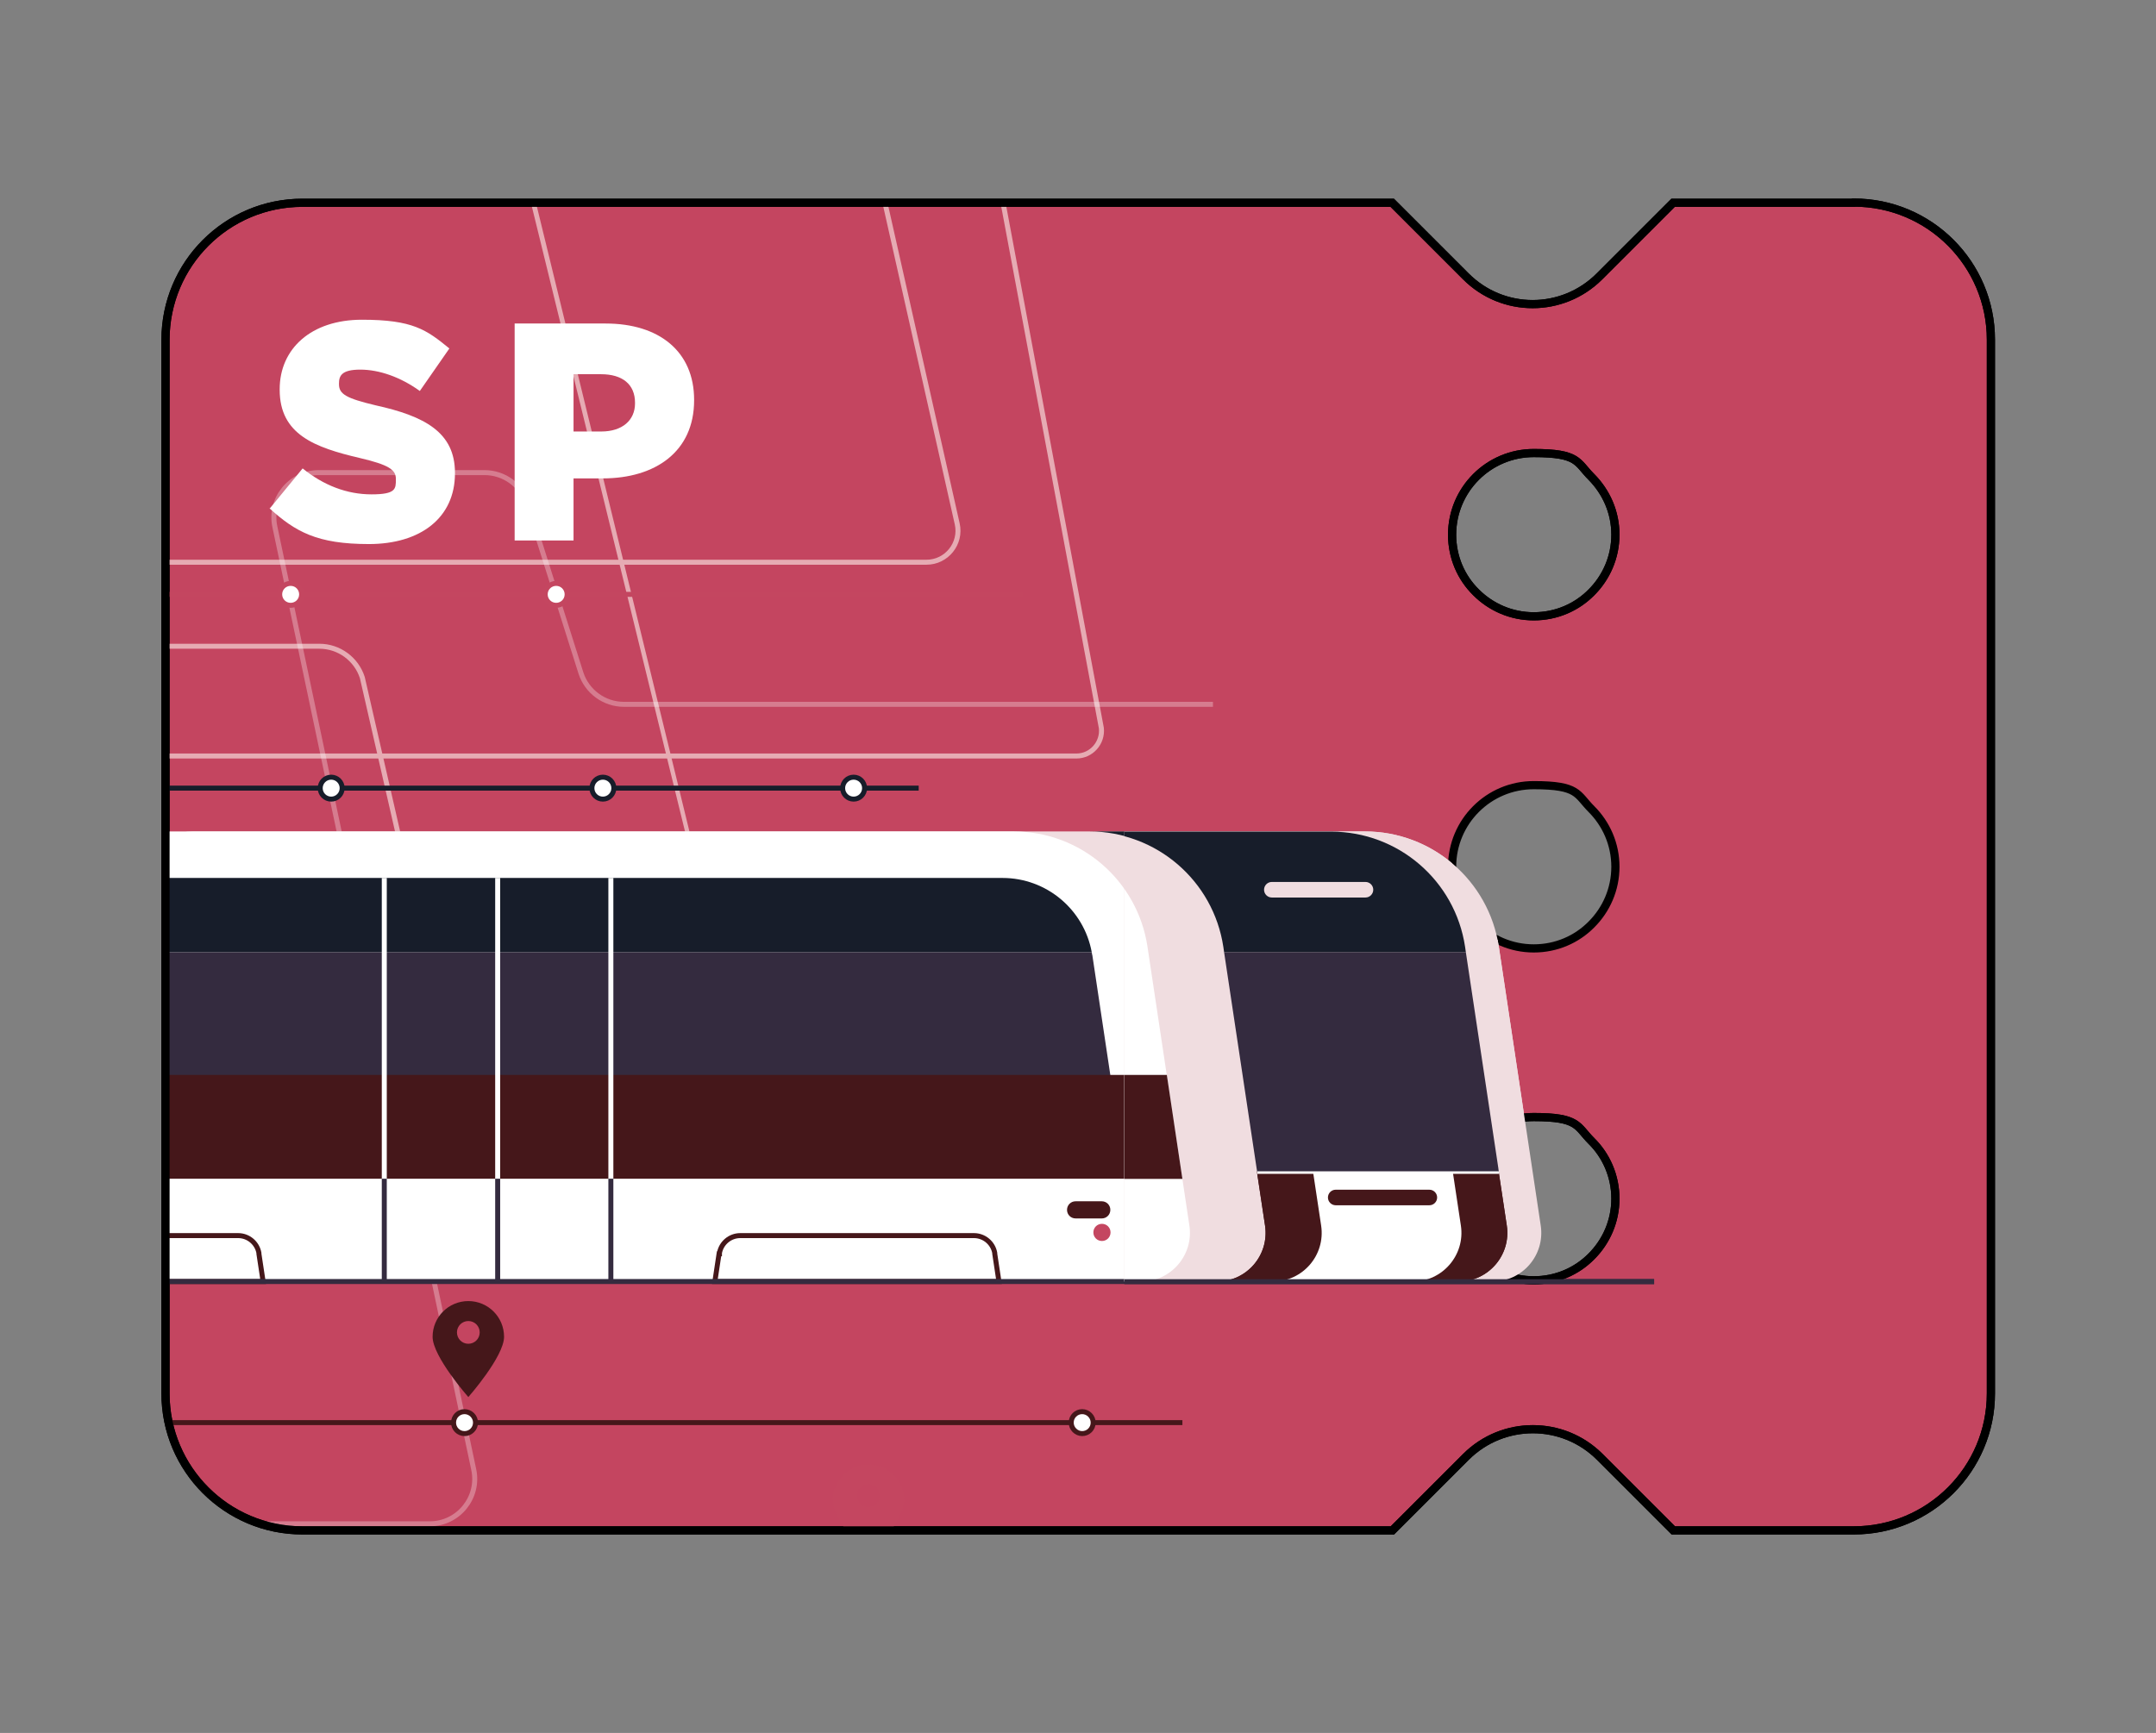 <?xml version="1.0" encoding="UTF-8"?>
<svg id="Layer_1" xmlns="http://www.w3.org/2000/svg" xmlns:xlink="http://www.w3.org/1999/xlink" version="1.1" viewBox="0 0 1080 868.3">
  <rect x="0" y="0" width="1080" height="868.3" fill="#808080" stroke="none"/>
  <!-- Generator: Adobe Illustrator 29.6.1, SVG Export Plug-In . SVG Version: 2.1.1 Build 9)  -->
  <defs>
    <style>
      .st0, .st1, .st2, .st3, .st4, .st5, .st6, .st7, .st8 {
        fill: none;
      }

      .st9 {
        fill: #c44660;
      }

      .st1, .st10 {
        stroke: #45171a;
      }

      .st1, .st10, .st2, .st3, .st4, .st11, .st5, .st12, .st6, .st13, .st7, .st8 {
        stroke-miterlimit: 10;
      }

      .st1, .st10, .st2, .st3, .st4, .st5, .st12, .st6, .st13, .st8 {
        stroke-width: 2.5px;
      }

      .st10, .st14, .st12, .st13 {
        fill: #fff;
      }

      .st15 {
        fill: #171d2a;
      }

      .st2, .st12 {
        stroke: #171d2a;
      }

      .st3, .st8 {
        stroke: #fff;
      }

      .st16 {
        fill: #45171a;
      }

      .st4, .st13 {
        stroke: #c44660;
      }

      .st17 {
        fill: #342b3f;
      }

      .st18 {
        clip-path: url(#clippath-1);
      }

      .st19 {
        clip-path: url(#clippath-3);
      }

      .st20 {
        clip-path: url(#clippath-4);
      }

      .st21 {
        clip-path: url(#clippath-2);
      }

      .st22 {
        clip-path: url(#clippath-5);
      }

      .st11 {
        fill: #c44560;
      }

      .st11, .st7 {
        stroke: #000;
        stroke-width: 4.1px;
      }

      .st5 {
        stroke: #e6abb3;
      }

      .st6 {
        stroke: #342b3f;
      }

      .st23 {
        fill: #f0dde0;
      }

      .st24 {
        fill: #e09da6;
      }

      .st25 {
        clip-path: url(#clippath);
      }

      .st8 {
        opacity: .3;
      }
    </style>
    <clipPath id="clippath">
      <path class="st0" d="M928.5,101.6h-90.4l-36.9,36.9c-18.5,18.5-48.4,18.5-66.9,0l-36.9-36.9H151.5c-37.9,0-68.6,30.7-68.6,68.7v527.9c0,37.9,30.7,68.6,68.6,68.6h546l36.9-36.9c18.5-18.4,48.4-18.4,66.9,0l36.9,36.9h90.4c37.9,0,68.7-30.7,68.7-68.6V170.2c0-37.9-30.7-68.7-68.7-68.7ZM797.2,629.5c-7.4,7.5-17.6,12-28.9,12s-21.5-4.6-28.9-12c-7.5-7.3-12-17.6-12-28.9,0-22.6,18.3-40.9,40.9-40.9s21.5,4.6,28.9,12c7.4,7.3,12,17.6,12,28.9s-4.6,21.5-12,28.9ZM797.2,463.2c-7.4,7.5-17.6,12-28.9,12s-21.5-4.6-28.9-12c-7.5-7.3-12-17.6-12-28.9,0-22.6,18.3-40.9,40.9-40.9s21.5,4.6,28.9,12c7.4,7.4,12,17.6,12,28.9s-4.6,21.5-12,28.9ZM797.2,296.8c-7.4,7.5-17.6,12-28.9,12s-21.5-4.6-28.9-12c-7.5-7.4-12-17.6-12-28.9,0-22.6,18.3-40.9,40.9-40.9s21.5,4.6,28.9,12c7.4,7.5,12,17.6,12,28.9s-4.6,21.5-12,28.9Z"/>
    </clipPath>
    <clipPath id="clippath-1">
      <polygon class="st0" points="-33.3 67.6 -33.3 955.1 698.5 955.1 564.8 67.6 -33.3 67.6"/>
    </clipPath>
    <clipPath id="clippath-2">
      <rect class="st0" x="-33.3" y="394.9" width="812.9" height="271.1" transform="translate(746.3 1060.9) rotate(-180)"/>
    </clipPath>
    <clipPath id="clippath-3">
      <rect class="st0" x="-33.3" y="172.8" width="845.8" height="648.5" transform="translate(779.2 994.1) rotate(-180)"/>
    </clipPath>
    <clipPath id="clippath-4">
      <rect class="st0" x="563.2" y="265" width="291.9" height="475.8"/>
    </clipPath>
    <clipPath id="clippath-5">
      <rect class="st0" x="-33.3" y="394.9" width="812.9" height="271.1" transform="translate(746.3 1061) rotate(-180)"/>
    </clipPath>
  </defs>
  <path class="st11" d="M928.5,101.6h-90.4l-36.9,36.9c-18.5,18.5-48.4,18.5-66.9,0l-36.9-36.9H151.5c-37.9,0-68.6,30.7-68.6,68.7v527.9c0,37.9,30.7,68.6,68.6,68.6h546l36.9-36.9c18.5-18.4,48.4-18.4,66.9,0l36.9,36.9h90.4c37.9,0,68.7-30.7,68.7-68.6V170.2c0-37.9-30.7-68.7-68.7-68.7ZM797.2,629.5c-7.4,7.5-17.6,12-28.9,12s-21.5-4.6-28.9-12c-7.5-7.3-12-17.6-12-28.9,0-22.6,18.3-40.9,40.9-40.9s21.5,4.6,28.9,12c7.4,7.3,12,17.6,12,28.9s-4.6,21.5-12,28.9ZM797.2,463.2c-7.4,7.5-17.6,12-28.9,12s-21.5-4.6-28.9-12c-7.5-7.3-12-17.6-12-28.9,0-22.6,18.3-40.9,40.9-40.9s21.5,4.6,28.9,12c7.4,7.4,12,17.6,12,28.9s-4.6,21.5-12,28.9ZM797.2,296.8c-7.4,7.5-17.6,12-28.9,12s-21.5-4.6-28.9-12c-7.5-7.4-12-17.6-12-28.9,0-22.6,18.3-40.9,40.9-40.9s21.5,4.6,28.9,12c7.4,7.5,12,17.6,12,28.9s-4.6,21.5-12,28.9Z"/>
  <g class="st25">
    <g>
      <g class="st18">
        <g>
          <g>
            <path class="st5" d="M-80,323.8h240c9.8,0,18.5,6.4,21.5,15.7l19.4,84.7c3,9.4,11.7,15.7,21.5,15.7h127.7S252.1,39.8,252.1,39.8"/>
            <path class="st5" d="M5,281.7h459.1c10.1,0,17.6-9.4,15.4-19.2l-50.1-222.7"/>
            <path class="st5" d="M-47.3,378.8h586.5c7.5,0,13.3-6.6,12.5-14l-60.8-325"/>
          </g>
          <g>
            <path class="st5" d="M272.4,1015.1l-23.5-136.7c-3-14,7.7-27.2,22-27.2h298.5c5.4,0,10,3.8,11.1,9l29.5,144.5"/>
            <path class="st5" d="M453.1,1006.6l-44.1-213.2c-1-8,5.2-15.1,13.2-15.1h249.6"/>
            <path class="st5" d="M514.3,1010.3l-38.5-181.9c-.7-6.3-6.1-11.1-12.5-11.1H-98.3"/>
          </g>
        </g>
      </g>
      <path class="st8" d="M607.6,352.9h-295.1c-9.8,0-18.5-6.4-21.5-15.7l-26.8-84.7c-3-9.4-11.7-15.7-21.5-15.7h-83c-14.3,0-25,13.2-22,27.2l99.6,472.3c3,14-7.7,27.2-22,27.2H-33.3"/>
      <g>
        <g class="st21">
          <g>
            <path class="st23" d="M96.4,642.1h651.3c14.9,0,26.3-13.2,24.1-28l-21-139.8c-5-33.1-33.5-57.7-67-57.7H96.4c-13.4,0-24.3,10.9-24.3,24.3v176.7c0,13.4,10.9,24.3,24.3,24.3Z"/>
            <path class="st14" d="M-101.8,614.1l21-139.8c5-33.1,33.5-57.7,67-57.7h2.9s390.2,0,390.2,0h128.5c33.5,0,62,24.5,67,57.7l21,139.8c2.2,14.7-9.2,28-24.1,28h-192.4s-421.5,0-421.5,0h-35.5c-14.9,0-26.3-13.2-24.1-28Z"/>
            <path class="st16" d="M754.8,614.1c2.2,14.7-9.2,28-24.1,28h-121.1c14.9,0,26.3-13.2,24.1-28l-4.1-27.2h121.1s4.1,27.2,4.1,27.2Z"/>
            <path class="st9" d="M754.8,614.1c2.2,14.7-9.2,28-24.1,28h-121.1c14.9,0,26.3-13.2,24.1-28l-4.1-27.2h121.1s4.1,27.2,4.1,27.2Z"/>
            <path class="st17" d="M661.8,614.1l-4.1-27.2h70s4.1,27.2,4.1,27.2c2.2,14.7-9.2,28-24.1,28h-70c14.9,0,26.3-13.2,24.1-28Z"/>
            <path class="st14" d="M669.1,603.9h46.9c2.2,0,3.9-1.8,3.9-3.9h0c0-2.2-1.8-3.9-3.9-3.9h-46.9c-2.2,0-3.9,1.8-3.9,3.9h0c0,2.2,1.8,3.9,3.9,3.9Z"/>
            <g>
              <path class="st15" d="M-1.6,439.9h260.2s10.4,0,10.4,0h233.2c22,0,40.8,15.8,44.7,37.3H-46.4c4-21.5,22.7-37.3,44.7-37.3Z"/>
              <path class="st17" d="M-46.7,478.7c0-.5.2-1,.3-1.5h593.3c0,.5.2,1,.3,1.5l9,60h-276.6s-31.7,0-31.7,0H-55.7s9-60,9-60Z"/>
            </g>
            <path class="st1" d="M360.4,628.2c0-.1,0-.2,0-.4.9-5,5.3-8.7,10.4-8.7h60.5s2.4,0,2.4,0h54.2c5.1,0,9.5,3.7,10.4,8.7,0,.1,0,.2,0,.4l2.1,13.9h-64.3s-7.4,0-7.4,0h-70.6s2.1-13.9,2.1-13.9Z"/>
            <path class="st1" d="M-8.2,628.2c0-.1,0-.2,0-.4.9-5,5.3-8.7,10.4-8.7h60.5s2.4,0,2.4,0h54.2c5.1,0,9.5,3.7,10.4,8.7,0,.1,0,.2,0,.4l2.1,13.9h-64.3s-7.4,0-7.4,0H-10.3s2.1-13.9,2.1-13.9Z"/>
            <polygon class="st16" points="-98.3 590.6 592.3 590.6 584.5 538.6 -90.4 538.6 -98.3 590.6"/>
            <g>
              <line class="st3" x1="306" y1="439.9" x2="306" y2="590.6"/>
              <line class="st6" x1="306" y1="590.6" x2="306" y2="642.1"/>
            </g>
            <g>
              <line class="st3" x1="249.3" y1="439.9" x2="249.3" y2="590.6"/>
              <line class="st6" x1="249.3" y1="590.6" x2="249.3" y2="642.1"/>
            </g>
            <g>
              <line class="st3" x1="192.5" y1="439.9" x2="192.5" y2="590.6"/>
              <line class="st6" x1="192.5" y1="590.6" x2="192.5" y2="642.1"/>
            </g>
            <path class="st16" d="M538.8,610.5h13.1c2.4,0,4.3-1.9,4.3-4.3h0c0-2.4-1.9-4.3-4.3-4.3h-13.1c-2.4,0-4.3,1.9-4.3,4.3h0c0,2.4,1.9,4.3,4.3,4.3Z"/>
            <line class="st3" x1="750.8" y1="586.9" x2="629.7" y2="586.9"/>
            <g>
              <path class="st15" d="M545.8,416.6h121.1c33.5,0,62,24.5,67,57.7l.4,2.8h-121.1s-.4-2.8-.4-2.8c-5-33.1-33.5-57.7-67-57.7Z"/>
              <polygon class="st17" points="750.8 586.9 629.7 586.9 613.2 477.1 734.3 477.1 750.8 586.9"/>
            </g>
            <path class="st16" d="M637.1,449.7h46.9c2.2,0,3.9-1.8,3.9-3.9h0c0-2.2-1.8-3.9-3.9-3.9h-46.9c-2.2,0-3.9,1.8-3.9,3.9h0c0,2.2,1.8,3.9,3.9,3.9Z"/>
            <path class="st9" d="M552,613.2h0c-2.4,0-4.3,1.9-4.3,4.3h0c0,2.4,1.9,4.3,4.3,4.3h0c2.4,0,4.3-1.9,4.3-4.3h0c0-2.4-1.9-4.3-4.3-4.3Z"/>
          </g>
        </g>
        <line class="st6" x1="828.6" y1="642.1" x2="-33.3" y2="642.1"/>
      </g>
      <line class="st1" x1="592.3" y1="712.8" x2="-33.3" y2="712.8"/>
      <path class="st16" d="M216.7,669.8c0,9.9,17.9,30.2,17.9,30.2,0,0,17.9-20.3,17.9-30.2,0-9.9-8-17.9-17.9-17.9s-17.9,8-17.9,17.9ZM228.9,667.6c0-3.2,2.6-5.7,5.7-5.7,3.2,0,5.7,2.6,5.7,5.7,0,3.2-2.6,5.7-5.7,5.7-3.2,0-5.7-2.6-5.7-5.7Z"/>
      <path class="st2" d="M460.2,394.9H36.9c-8.1,0-14.3,7.1-13.2,15.1l53.6,411.2c1,8-5.2,15.1-13.2,15.1H-33.3"/>
      <path class="st15" d="M45.5,355.9c0,9.9,17.9,30.2,17.9,30.2,0,0,17.9-20.3,17.9-30.2,0-9.9-8-17.9-17.9-17.9-9.9,0-17.9,8-17.9,17.9ZM57.7,353.6c0-3.2,2.6-5.7,5.7-5.7,3.2,0,5.7,2.6,5.7,5.7,0,3.2-2.6,5.7-5.7,5.7s-5.7-2.6-5.7-5.7Z"/>
      <g class="st19">
        <path class="st4" d="M512.4,297.8H-33.8c-7.5,0-13.3,6.6-12.5,14L10.6,786.1c.7,6.3,6.1,11.1,12.5,11.1h756.5"/>
        <path class="st9" d="M417.2,751.7c0,9.9,17.9,30.2,17.9,30.2,0,0,17.9-20.3,17.9-30.2,0-9.9-8-17.9-17.9-17.9-9.9,0-17.9,8-17.9,17.9ZM429.3,749.4c0-3.2,2.6-5.7,5.7-5.7,3.2,0,5.7,2.6,5.7,5.7,0,3.2-2.6,5.7-5.7,5.7s-5.7-2.6-5.7-5.7Z"/>
      </g>
      <path class="st13" d="M273.1,297.8c0-3.1,2.5-5.5,5.5-5.5,3.1,0,5.5,2.5,5.5,5.5,0,3.1-2.5,5.5-5.5,5.5-3.1,0-5.5-2.5-5.5-5.5Z"/>
      <path class="st13" d="M140.1,297.8c0-3.1,2.5-5.5,5.5-5.5,3.1,0,5.5,2.5,5.5,5.5,0,3.1-2.5,5.5-5.5,5.5-3.1,0-5.5-2.5-5.5-5.5Z"/>
      <path class="st13" d="M-3.9,712.8c0-3.1,2.5-5.5,5.5-5.5,3.1,0,5.5,2.5,5.5,5.5,0,3.1-2.5,5.5-5.5,5.5s-5.5-2.5-5.5-5.5Z"/>
      <circle class="st13" cx="7.2" cy="763.4" r="5.5"/>
      <circle class="st13" cx="75" cy="797.2" r="5.5"/>
      <circle class="st13" cx="311.5" cy="797.2" r="5.5"/>
      <circle class="st13" cx="435" cy="797.2" r="5.5"/>
      <path class="st10" d="M536.6,712.8c0-3.1,2.5-5.5,5.5-5.5s5.5,2.5,5.5,5.5c0,3.1-2.5,5.5-5.5,5.5s-5.5-2.5-5.5-5.5Z"/>
      <path class="st10" d="M227.2,712.8c0-3.1,2.5-5.5,5.5-5.5s5.5,2.5,5.5,5.5c0,3.1-2.5,5.5-5.5,5.5-3.1,0-5.5-2.5-5.5-5.5Z"/>
      <path class="st10" d="M58.4,712.8c0-3.1,2.5-5.5,5.5-5.5s5.5,2.5,5.5,5.5c0,3.1-2.5,5.5-5.5,5.5-3.1,0-5.5-2.5-5.5-5.5Z"/>
      <circle class="st12" cx="165.9" cy="394.9" r="5.5"/>
      <circle class="st12" cx="69.4" cy="763.4" r="5.5"/>
      <circle class="st12" cx="302" cy="394.9" r="5.5"/>
      <circle class="st12" cx="427.6" cy="394.9" r="5.5"/>
    </g>
  </g>
  <path class="st7" d="M928.5,101.6h-90.4l-36.9,36.9c-18.5,18.5-48.4,18.5-66.9,0l-36.9-36.9H151.5c-37.9,0-68.6,30.7-68.6,68.7v527.9c0,37.9,30.7,68.6,68.6,68.6h546l36.9-36.9c18.5-18.4,48.4-18.4,66.9,0l36.9,36.9h90.4c37.9,0,68.7-30.7,68.7-68.6V170.2c0-37.9-30.7-68.7-68.7-68.7ZM797.2,629.5c-7.4,7.5-17.6,12-28.9,12s-21.5-4.6-28.9-12c-7.5-7.3-12-17.6-12-28.9,0-22.6,18.3-40.9,40.9-40.9s21.5,4.6,28.9,12c7.4,7.3,12,17.6,12,28.9s-4.6,21.5-12,28.9ZM797.2,296.8c-7.4,7.5-17.6,12-28.9,12s-21.5-4.6-28.9-12c-7.5-7.4-12-17.6-12-28.9,0-22.6,18.3-40.9,40.9-40.9s21.5,4.6,28.9,12c7.4,7.5,12,17.6,12,28.9s-4.6,21.5-12,28.9Z"/>
  <g class="st20">
    <g>
      <g class="st22">
        <g>
          <path class="st23" d="M96.4,642.1h651.3c14.9,0,26.3-13.2,24.1-28l-21-139.8c-5-33.1-33.5-57.7-67-57.7H96.4c-13.4,0-24.3,10.9-24.3,24.3v176.7c0,13.4,10.9,24.3,24.3,24.3Z"/>
          <path class="st14" d="M-101.8,614.1l21-139.8c5-33.1,33.5-57.7,67-57.7h2.9s390.2,0,390.2,0h128.5c33.5,0,62,24.5,67,57.7l21,139.8c2.2,14.7-9.2,28-24.1,28h-192.4s-421.5,0-421.5,0h-35.5c-14.9,0-26.3-13.2-24.1-28Z"/>
          <path class="st16" d="M754.8,614.1c2.2,14.7-9.2,28-24.1,28h-121.1c14.9,0,26.3-13.2,24.1-28l-4.1-27.2h121.1s4.1,27.2,4.1,27.2Z"/>
          <path class="st16" d="M754.8,614.1c2.2,14.7-9.2,28-24.1,28h-121.1c14.9,0,26.3-13.2,24.1-28l-4.1-27.2h121.1s4.1,27.2,4.1,27.2Z"/>
          <path class="st14" d="M661.8,614.1l-4.1-27.2h70s4.1,27.2,4.1,27.2c2.2,14.7-9.2,28-24.1,28h-70c14.9,0,26.3-13.2,24.1-28Z"/>
          <path class="st16" d="M669.1,603.9h46.9c2.2,0,3.9-1.8,3.9-3.9h0c0-2.2-1.8-3.9-3.9-3.9h-46.9c-2.2,0-3.9,1.8-3.9,3.9h0c0,2.2,1.8,3.9,3.9,3.9Z"/>
          <g>
            <path class="st15" d="M-1.6,439.9h260.2s10.4,0,10.4,0h233.2c22,0,40.8,15.8,44.7,37.3H-46.4c4-21.5,22.7-37.3,44.7-37.3Z"/>
            <path class="st17" d="M-46.7,478.7c0-.5.2-1,.3-1.5h593.3c0,.5.2,1,.3,1.5l9,60h-276.6s-31.7,0-31.7,0H-55.7s9-60,9-60Z"/>
          </g>
          <path class="st24" d="M360.4,628.2c0-.1,0-.2,0-.4.9-5,5.3-8.7,10.4-8.7h60.5s2.4,0,2.4,0h54.2c5.1,0,9.5,3.7,10.4,8.7,0,.1,0,.2,0,.4l2.1,13.9h-64.3s-7.4,0-7.4,0h-70.6s2.1-13.9,2.1-13.9Z"/>
          <path class="st24" d="M-8.2,628.2c0-.1,0-.2,0-.4.9-5,5.3-8.7,10.4-8.7h60.5s2.4,0,2.4,0h54.2c5.1,0,9.5,3.7,10.4,8.7,0,.1,0,.2,0,.4l2.1,13.9h-64.3s-7.4,0-7.4,0H-10.3s2.1-13.9,2.1-13.9Z"/>
          <polygon class="st16" points="-98.3 590.7 592.3 590.7 584.5 538.6 -90.4 538.6 -98.3 590.7"/>
          <g>
            <line class="st3" x1="306" y1="439.9" x2="306" y2="590.7"/>
            <line class="st6" x1="306" y1="590.7" x2="306" y2="642.1"/>
          </g>
          <g>
            <line class="st3" x1="249.3" y1="439.9" x2="249.3" y2="590.7"/>
            <line class="st6" x1="249.3" y1="590.7" x2="249.3" y2="642.1"/>
          </g>
          <g>
            <line class="st3" x1="192.5" y1="439.9" x2="192.5" y2="590.7"/>
            <line class="st6" x1="192.5" y1="590.7" x2="192.5" y2="642.1"/>
          </g>
          <path class="st16" d="M538.8,610.6h13.1c2.4,0,4.3-1.9,4.3-4.3h0c0-2.4-1.9-4.3-4.3-4.3h-13.1c-2.4,0-4.3,1.9-4.3,4.3h0c0,2.4,1.9,4.3,4.3,4.3Z"/>
          <line class="st3" x1="750.8" y1="586.9" x2="629.7" y2="586.9"/>
          <g>
            <path class="st15" d="M545.8,416.7h121.1c33.5,0,62,24.5,67,57.7l.4,2.8h-121.1s-.4-2.8-.4-2.8c-5-33.1-33.5-57.7-67-57.7Z"/>
            <polygon class="st17" points="750.8 586.9 629.7 586.9 613.2 477.2 734.3 477.2 750.8 586.9"/>
          </g>
          <path class="st23" d="M637.1,449.7h46.9c2.2,0,3.9-1.8,3.9-3.9h0c0-2.2-1.8-3.9-3.9-3.9h-46.9c-2.2,0-3.9,1.8-3.9,3.9h0c0,2.2,1.8,3.9,3.9,3.9Z"/>
          <path class="st9" d="M552,613.2h0c-2.4,0-4.3,1.9-4.3,4.3h0c0,2.4,1.9,4.3,4.3,4.3h0c2.4,0,4.3-1.9,4.3-4.3h0c0-2.4-1.9-4.3-4.3-4.3Z"/>
        </g>
      </g>
      <line class="st6" x1="828.6" y1="642.2" x2="-33.3" y2="642.2"/>
    </g>
  </g>
  <g>
    <path class="st14" d="M135.2,254.7l16.4-20c10.5,8.5,22.2,13,34.5,13s12.2-2.8,12.2-7.5v-.3c0-4.5-3.5-7-18-10.4-22.7-5.3-40.2-11.8-40.2-34.2v-.3c0-20.2,15.7-34.8,41.2-34.8s32.3,5,43.8,14.4l-14.8,21.3c-9.7-7-20.4-10.7-29.8-10.7s-10.7,3.1-10.7,7v.3c0,5,3.7,7.1,18.4,10.6,24.5,5.4,39.7,13.5,39.7,33.8v.3c0,22.2-17.2,35.4-43.1,35.4s-36.8-6.1-49.9-18Z"/>
    <path class="st14" d="M257.7,162.1h45.7c26.9,0,44.3,14.1,44.3,38.2v.3c0,25.6-19.3,39.1-45.8,39.1h-14.6v31.1h-29.5v-108.7ZM301.2,216.2c10.5,0,16.9-5.6,16.9-14.1v-.3c0-9.3-6.4-14.3-17-14.3h-13.8v28.7h14Z"/>
  </g>
</svg>